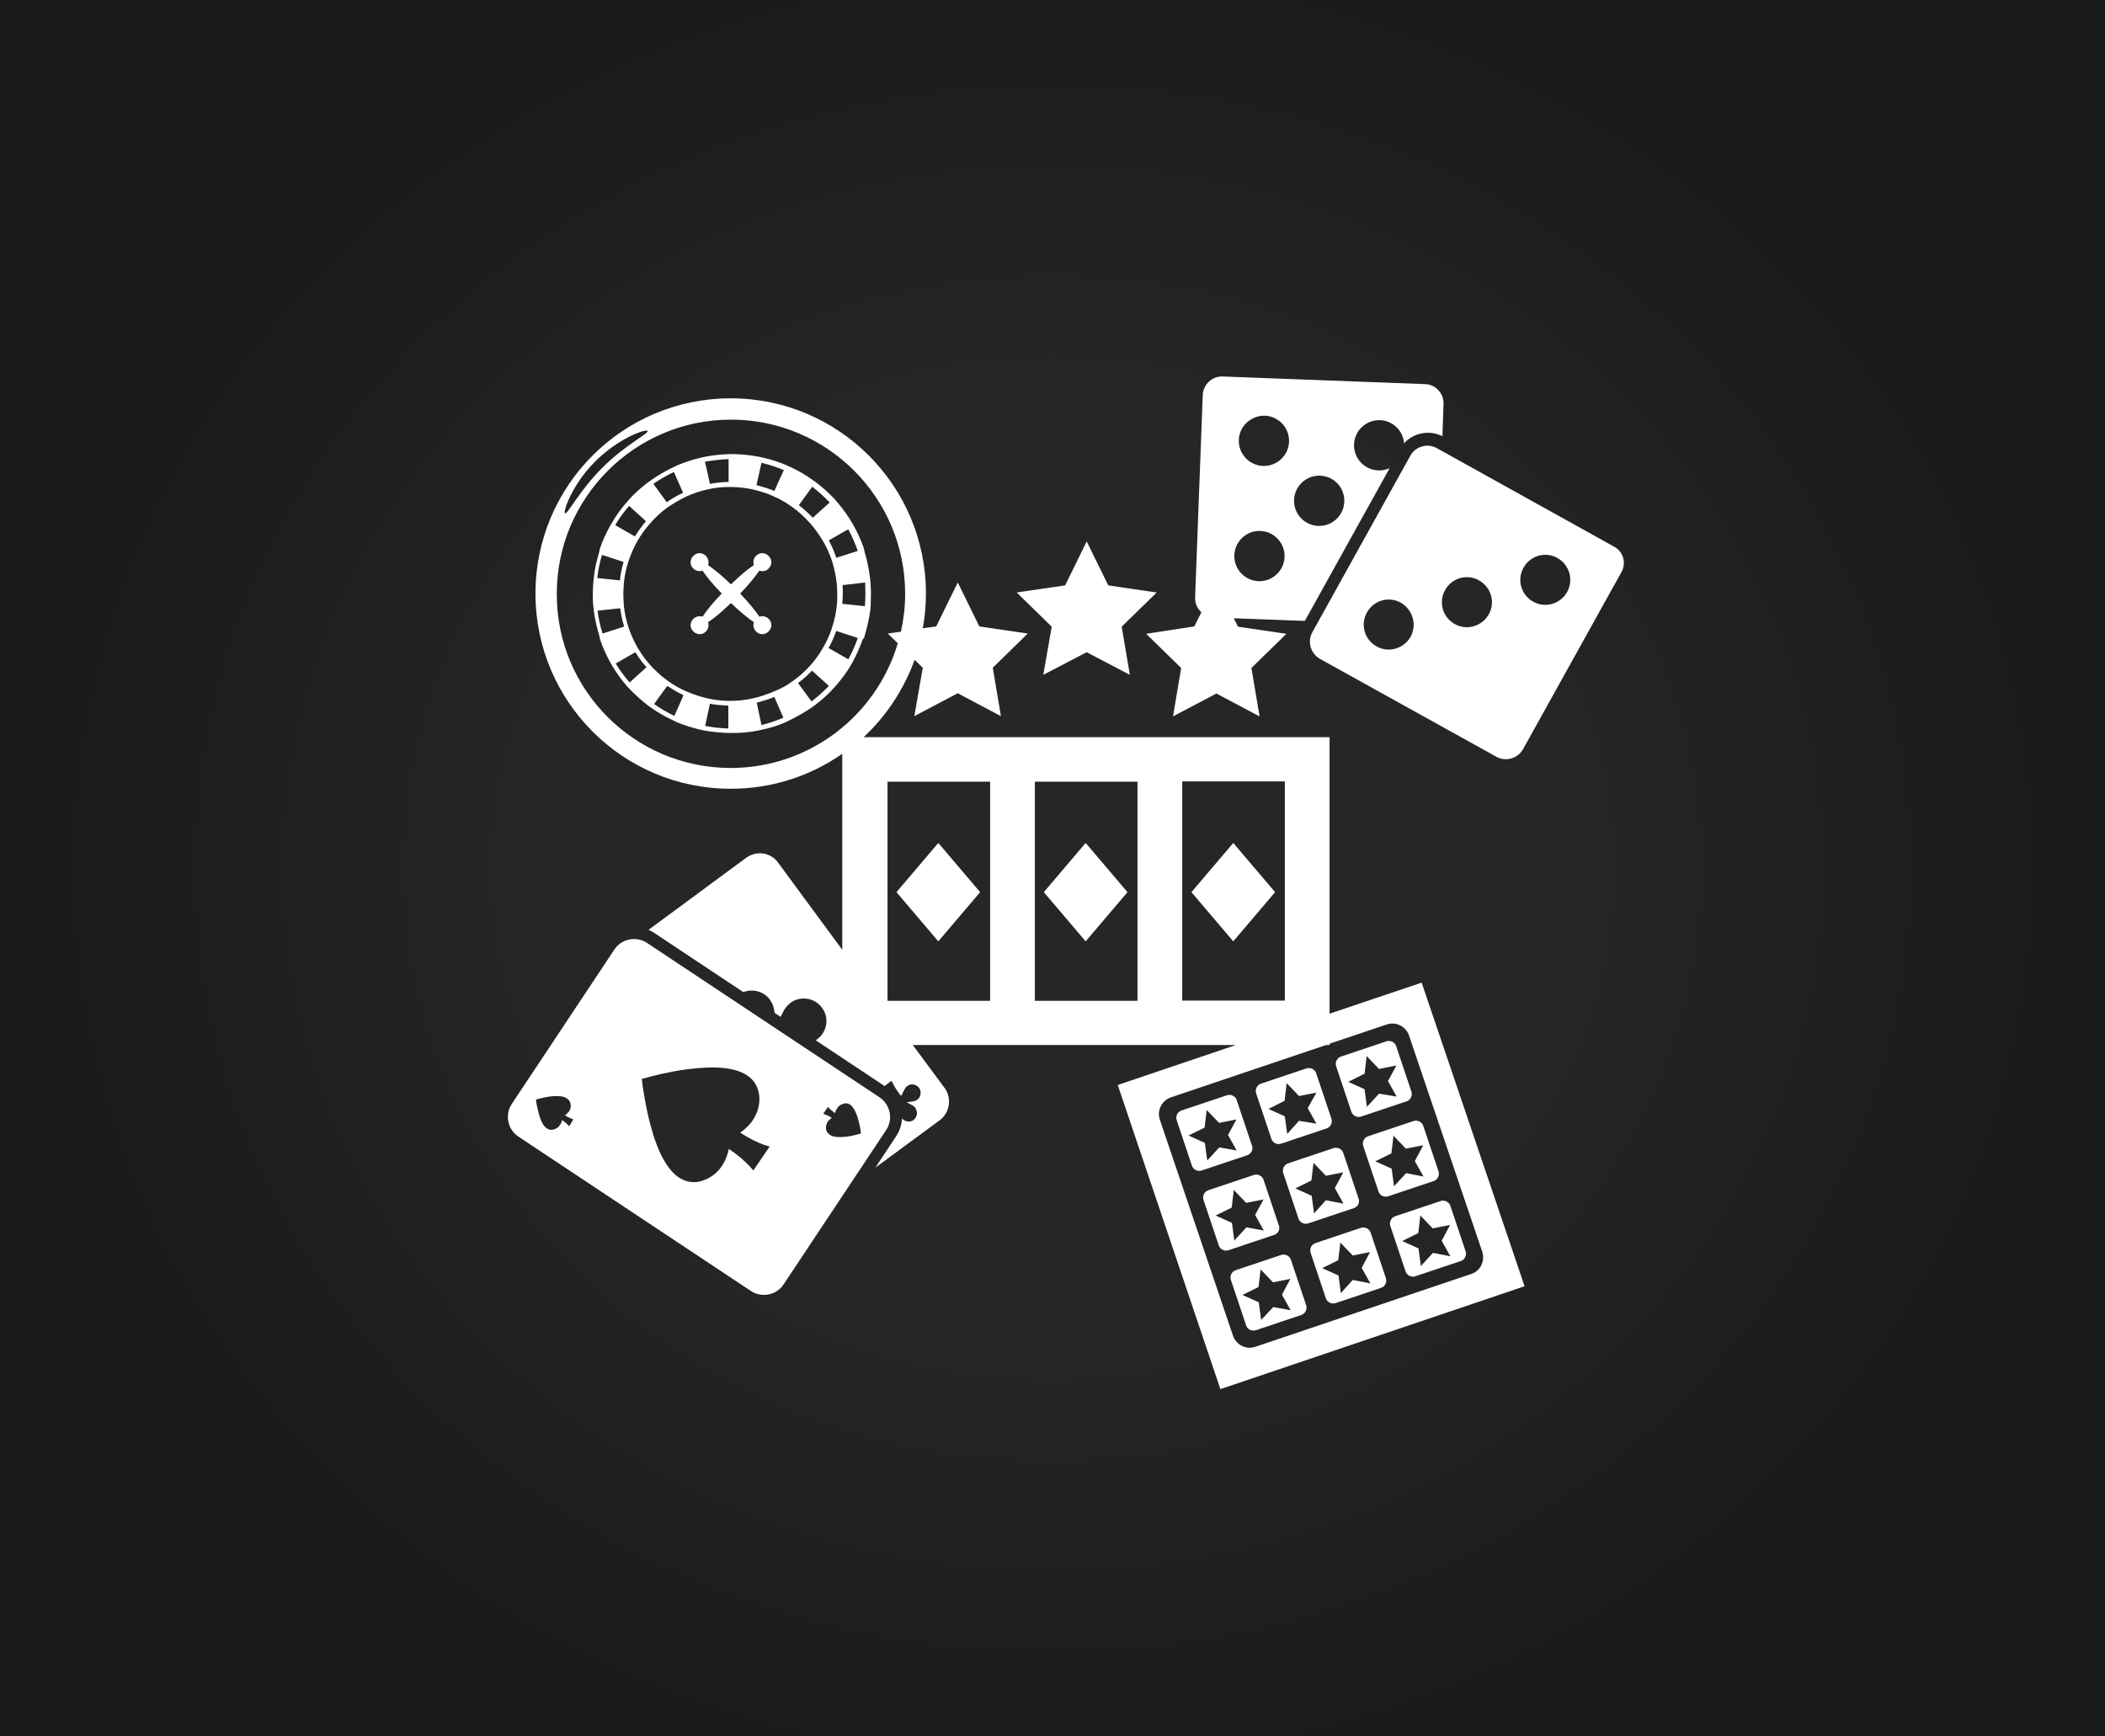 <?xml version="1.0" encoding="utf-8"?>
<!-- Generator: Adobe Illustrator 19.0.0, SVG Export Plug-In . SVG Version: 6.00 Build 0)  -->
<svg version="1.1" id="casinogames" xmlns="http://www.w3.org/2000/svg" xmlns:xlink="http://www.w3.org/1999/xlink" x="0px"
	 y="0px" viewBox="50 171 800 660" style="enable-background:new 50 171 800 660;" xml:space="preserve">
<rect x="50" y="171" width="800" height="660" fill="#808080" stroke="none"/>
<style type="text/css">
	.st0{fill:url(#SVGID_1_);}
	.st1{fill:#FFFFFF;}
</style>
<radialGradient id="SVGID_1_" cx="448.09" cy="480.023" r="395.496" gradientTransform="matrix(0.964 0 0 -0.88 18.086 923.42)" gradientUnits="userSpaceOnUse">
	<stop  offset="0.5" style="stop-color:#262626"/>
	<stop  offset="1" style="stop-color:#1A1A1A"/>
</radialGradient>
<rect x="50" y="171" class="st0" width="800" height="660"/>
<path class="st1" d="M449.7,409.2l-13.3-13l18.4-2.7l8.2-16.7l8.2,16.7l18.4,2.7l-13.3,13l3.1,18.3l-16.4-8.6l-16.5,8.6L449.7,409.2
	z M503.9,409.1l2.7-5.4c-1.6-1.4-2.5-3.5-2.4-5.7l2.9-76.9c0.2-4,3.6-7.2,7.6-7l76.9,2.9c4,0.1,7.2,3.6,7,7.6l-0.4,12.2
	c-5-2.5-11-1.3-14.6,2.7c-0.3-4.7-4.2-8.6-9.1-8.8c-5.2-0.2-9.7,3.9-9.9,9.2c-0.2,5.2,3.9,9.7,9.2,9.9c1.5,0.1,2.9-0.3,4.3-0.8
	l-32.2,58l-27-1l1.6,3.2l18.4,2.7l-13.3,13l3.1,18.4l-16.4-8.7l-16.5,8.7l3.1-18.4l-13.3-13L503.9,409.1z M541.8,361
	c-0.2,5.2,3.9,9.7,9.2,9.9c5.2,0.2,9.7-3.9,9.9-9.2c0.2-5.3-3.9-9.7-9.2-9.9C546.5,351.6,542,355.7,541.8,361z M520.8,338.2
	c-0.2,5.2,3.9,9.7,9.2,9.9c5.2,0.2,9.7-3.9,9.9-9.2c0.2-5.2-3.9-9.7-9.2-9.9C525.4,328.9,521,333,520.8,338.2z M519.1,382
	c-0.2,5.2,3.9,9.7,9.2,9.9c5.2,0.2,9.7-3.9,9.9-9.2c0.2-5.2-3.9-9.7-9.2-9.9C523.8,372.6,519.3,376.7,519.1,382z M502.8,510.1
	l15.9,18.7l15.9-18.7l-15.9-18.7L502.8,510.1z M478.5,510.1l-15.9-18.7l-15.9,18.7l15.9,18.7L478.5,510.1z M422.5,510.1l-15.9-18.7
	l-15.9,18.7l15.9,18.7L422.5,510.1z M386.8,600.5l-39,58.7c-2.7,4.1-8.3,5.2-12.4,2.5L247,603c-4.1-2.7-5.2-8.3-2.5-12.4l39-58.7
	c2.7-4.1,8.3-5.2,12.4-2.5l88.4,58.7C388.4,590.9,389.5,596.4,386.8,600.5z M267.9,596.5l-0.4-0.2c-0.9-0.3-1.9-0.8-2.8-1.4
	c0.6-0.4,1.1-0.9,1.5-1.4c0.5-0.8,0.8-1.6,0.7-2.5c-0.1-1-0.5-1.8-1.3-2.4c-1.3-1-3.5-1.2-6.8-0.8c-2.2,0.3-4.2,0.9-4.2,0.9
	l-0.9,0.2l0.1,0.9c0,0.1,0.3,2.1,0.9,4.2c0.8,3.2,1.9,5.2,3.3,6c0.9,0.5,1.8,0.6,2.7,0.2c0.9-0.3,1.6-0.8,2.1-1.6
	c0.4-0.5,0.7-1.2,0.8-1.9c1,0.7,1.7,1.3,2.4,2l0.3,0.4L267.9,596.5z M342.5,606.8l-1.6-0.5c-3.1-1-6.2-2.6-9.6-4.8
	c2-1.4,3.7-3,4.9-4.9c1.7-2.6,2.5-5.4,2.4-8.5c-0.2-3.3-1.6-6.2-4.3-8.1c-4.4-3.2-12.1-4-23-2.6c-7.5,1-14.1,2.8-14.4,2.9l-3,0.8
	l0.4,3.1c0.1,0.3,0.9,6.9,2.9,14.4c2.8,10.6,6.6,17.4,11.2,20.2c2.8,1.7,5.9,2,9.1,0.8c2.9-1.1,5.2-2.9,6.9-5.5
	c1.2-1.8,2.1-4,2.6-6.4c3.3,2.2,6,4.5,8.2,6.9l1.1,1.3L342.5,606.8z M377.2,601.8l-0.1-0.9c0-0.1-0.3-2.1-0.9-4.2
	c-0.8-3.1-2-5.1-3.2-5.9c-0.9-0.5-1.8-0.6-2.7-0.2c-0.9,0.3-1.6,0.8-2.1,1.6c-0.4,0.5-0.7,1.2-0.8,1.9c-1-0.7-1.8-1.3-2.4-2
	l-0.3-0.4l-1.8,2.6l0.4,0.2c0.9,0.3,1.9,0.8,2.8,1.4c-0.6,0.4-1.1,0.9-1.5,1.4c-0.5,0.8-0.7,1.6-0.7,2.5c0,0.9,0.5,1.8,1.3,2.4
	c1.3,1,3.5,1.2,6.8,0.8c2.2-0.3,4.2-0.9,4.2-0.9L377.2,601.8z M666.2,388.5l-37.4,67.3c-2,3.5-6.5,4.8-10,2.9l-67.2-37.3
	c-3.5-2-4.8-6.5-2.9-10l37.3-67.2c2-3.6,6.5-4.8,10-2.9l67.3,37.4C666.9,380.5,668.2,385,666.2,388.5z M582.4,400.1
	c-4.6-2.6-10.4-0.9-12.9,3.7c-2.6,4.6-0.9,10.4,3.7,12.9c4.6,2.6,10.4,0.8,12.9-3.7C588.6,408.4,586.9,402.7,582.4,400.1z
	 M612.1,391.6c-4.6-2.6-10.4-0.9-12.9,3.7c-2.6,4.6-0.9,10.4,3.7,12.9c4.6,2.6,10.4,0.8,12.9-3.7
	C618.4,399.9,616.7,394.2,612.1,391.6z M641.9,383.1c-4.6-2.6-10.4-0.9-12.9,3.7c-2.6,4.6-0.9,10.4,3.7,12.9
	c4.6,2.6,10.4,0.8,12.9-3.7C648.1,391.4,646.5,385.7,641.9,383.1z M564.5,630.2l-17.3,5.8c-1.5,0.5-3.2-0.3-3.7-1.8l-5.8-17.3
	c-0.5-1.5,0.3-3.2,1.8-3.7l17.3-5.8c1.5-0.5,3.2,0.3,3.7,1.8l5.8,17.3C566.9,628,566.1,629.7,564.5,630.2z M560.6,628.5l-3.3-5.9
	l3.2-6l-6.6,1.3l-4.7-4.9l-0.8,6.7l-6.1,3l6.2,2.8l0.9,6.7l4.5-5L560.6,628.5z M576.7,656.8c0.5,1.5-0.3,3.2-1.8,3.7l-17.3,5.8
	c-1.5,0.5-3.2-0.3-3.7-1.8l-5.8-17.3c-0.5-1.5,0.3-3.2,1.8-3.7l17.3-5.8c1.5-0.5,3.2,0.3,3.7,1.8L576.7,656.8z M570.8,658.8
	l-3.3-5.9l3.2-6l-6.6,1.3l-4.7-4.9l-0.8,6.7l-6.1,3l6.2,2.8l0.9,6.7l4.5-5L570.8,658.8z M594.9,619.9l-17.3,5.8
	c-1.5,0.5-3.2-0.3-3.7-1.8l-5.8-17.3c-0.5-1.5,0.3-3.2,1.8-3.7l17.3-5.8c1.5-0.5,3.2,0.3,3.7,1.8l5.8,17.3
	C597.2,617.7,596.4,619.4,594.9,619.9z M591,618.2l-3.3-5.9l3.2-6l-6.6,1.3l-4.7-4.9l-0.8,6.7l-6.1,3l6.2,2.8l0.9,6.7l4.6-5
	L591,618.2z M607,646.6c0.5,1.5-0.3,3.2-1.8,3.7l-17.3,5.8c-1.5,0.5-3.2-0.3-3.7-1.8l-5.8-17.3c-0.5-1.5,0.3-3.2,1.8-3.7l17.3-5.8
	c1.5-0.5,3.2,0.3,3.7,1.8L607,646.6z M601.2,648.5l-3.3-5.9l3.2-6l-6.6,1.3l-4.7-4.9l-0.8,6.7l-6.1,3l6.2,2.8l0.9,6.7l4.6-5
	L601.2,648.5z M546.4,667.1c0.5,1.5-0.3,3.2-1.8,3.7l-17.3,5.8c-1.5,0.5-3.2-0.3-3.7-1.8l-5.8-17.3c-0.5-1.5,0.3-3.2,1.8-3.7
	l17.3-5.8c1.5-0.5,3.2,0.3,3.7,1.8L546.4,667.1z M540.5,669l-3.3-5.9l3.2-6l-6.6,1.3l-4.7-4.9l-0.8,6.7l-6.1,3l6.2,2.8l0.9,6.7
	l4.6-4.9L540.5,669z M524,610.1l-17.3,5.8c-1.5,0.5-3.2-0.3-3.7-1.8l-5.8-17.3c-0.5-1.5,0.3-3.2,1.8-3.7l17.3-5.8
	c1.5-0.5,3.2,0.3,3.7,1.8l5.8,17.3C526.4,607.9,525.5,609.6,524,610.1z M520,608.3l-3.3-5.9l3.2-5.9l-6.6,1.3l-4.7-4.9l-0.8,6.7
	l-6.1,3l6.2,2.8l0.9,6.7l4.6-5L520,608.3z M557.8,576.3c-0.5-1.5,0.3-3.2,1.8-3.7l17.3-5.8c1.5-0.5,3.2,0.3,3.7,1.8l5.8,17.3
	c0.5,1.5-0.3,3.2-1.8,3.7l-17.3,5.8c-1.5,0.5-3.2-0.3-3.7-1.8L557.8,576.3z M562.4,582.2l6.2,2.8l0.9,6.7l4.6-5l6.7,1.1l-3.3-5.9
	l3.2-5.9l-6.6,1.3l-4.7-4.9l-0.8,6.7L562.4,582.2z M527.4,586.6c-0.5-1.5,0.3-3.2,1.8-3.7l17.3-5.8c1.5-0.5,3.2,0.3,3.7,1.8
	l5.8,17.3c0.5,1.5-0.3,3.2-1.8,3.7l-17.3,5.8c-1.5,0.5-3.2-0.3-3.7-1.8L527.4,586.6z M532.1,592.5l6.2,2.8l0.9,6.7l4.5-5l6.6,1.1
	l-3.3-5.9l3.3-5.9l-6.6,1.3l-4.7-4.9l-0.8,6.7L532.1,592.5z M626.2,650.4l3.2,9.5L513.8,699l-3.2-9.5l-35.8-106.1l44.9-15.2h-20.1
	h-17h-39h-17h-29.7l12,16.2c3,4,2.1,9.6-1.9,12.5l-24.3,17.9l7.8-11.8c1.4-2.1,2.2-4.5,2.3-6.9c1.1,1.3,3,1.6,4.4,0.6l0,0
	c1.4-1.1,1.7-3,0.7-4.5c-0.1-0.3-0.4-0.6-0.7-0.8c-0.3-0.2-0.9-0.5-1.4-0.8c-0.4-0.2-0.8-0.4-1.2-0.6c0.4-0.1,0.9-0.2,1.3-0.2
	c0.7-0.1,1.3-0.2,1.7-0.3c0.4-0.1,0.7-0.3,1-0.5l0,0c1.4-1,1.7-3.1,0.7-4.5c-1.1-1.4-3.1-1.8-4.5-0.7l0,0c-0.3,0.2-0.5,0.4-0.7,0.7
	c-0.2,0.3-0.5,0.9-0.8,1.4c-0.2,0.6-0.5,1.2-0.8,1.5c-0.1,0-0.2,0-0.2,0c-1.4-1.8-2.5-3.6-3.3-5.2l-0.2-0.4l-2.6,2l-26.2-17.4
	c0.2-0.1,0.4-0.2,0.6-0.4l0.1-0.1c3.8-2.9,4.5-8.3,1.6-12c-2.8-3.7-8.2-4.5-11.9-1.7l-0.1,0.1c-0.8,0.6-1.4,1.3-1.9,2
	c-0.5,0.7-1.1,1.9-1.7,3.2l-2.3-1.5c-0.2-1-0.3-1.9-0.5-2.4c-0.2-0.9-0.7-1.7-1.2-2.5c-2.3-3.3-6.6-4.4-10.2-3l-34-22.6
	c-0.6-0.4-1.3-0.7-2-1.1l37-27.3c4-3,9.6-2.1,12.3,1.9l24.3,33v-74.5c-12,8.4-26.6,13.3-42.4,13.3c-41,0-74.2-33.2-74.2-74.2
	s33.2-74.2,74.2-74.2s74.2,33.2,74.2,74.2c0,4.5-0.4,8.9-1.2,13.2l5.1-0.7l8.2-16.7l8.2,16.7l18.4,2.7l-13.3,13l3.1,18.4l-16.4-8.7
	l-16.5,8.7l3.2-18.4l-3.1-3c-4.1,11.3-10.8,21.4-19.4,29.4h48.3h17h39h17h55.8v105.1l35-11.8L626.2,650.4z M264.7,366.1
	c0.8,0.8,5.6-8.8,14.3-17.4c8.7-8.7,17.9-13.1,17.1-13.9c-0.8-0.9-11.4,3-20,11.7C267.5,355.1,264,365.3,264.7,366.1z M327.7,462.9
	c30,0,55.4-20,63.5-47.4l-3.8-3.7l5-0.7c1-4.6,1.6-9.4,1.6-14.4c0-36.6-29.7-66.2-66.2-66.2s-66.2,29.7-66.2,66.2
	C261.5,433.3,291.2,462.9,327.7,462.9z M426.3,468.1h-39v83.3h39V468.1z M482.3,468.1h-39v83.3h39V468.1z M538.3,551.3v-83.3h-39
	v83.3H538.3z M613.3,646.7l-27.8-82.1c-1.2-3.5-5-5.4-8.5-4.2l-21.7,7.3v0.5H554l-59,19.9c-3.5,1.2-5.4,5-4.2,8.5l27.8,82.1
	c1.2,3.5,5,5.4,8.5,4.2l82.1-27.7C612.6,654.1,614.5,650.3,613.3,646.7z M534.2,640.4l-17.3,5.8c-1.5,0.5-3.2-0.3-3.7-1.8l-5.8-17.3
	c-0.5-1.5,0.3-3.2,1.8-3.7l17.3-5.8c1.5-0.5,3.2,0.3,3.7,1.8l5.8,17.3C536.6,638.2,535.8,639.9,534.2,640.4z M530.3,638.7l-3.3-5.9
	l3.2-5.9l-6.6,1.3l-4.7-4.9l-0.8,6.7l-6.1,3l6.2,2.8l0.9,6.7l4.6-5L530.3,638.7z M342.1,387.1c1.4-1.4,1.4-3.5,0-4.8
	c-1.4-1.4-3.5-1.4-4.8,0c-0.9,0.9-1.2,2.3-0.8,3.5c-2.3,1.5-5.4,4.1-8.7,7.3c-3.3-3.2-6.5-5.8-8.7-7.3c0.4-1.2,0.1-2.5-0.8-3.5
	c-1.4-1.4-3.5-1.4-4.8,0c-1.4,1.4-1.4,3.5,0,4.8c0.9,0.9,2.3,1.2,3.5,0.8c1.5,2.3,4.1,5.4,7.3,8.7c-3.2,3.3-5.8,6.5-7.3,8.8
	c-1.2-0.4-2.5-0.1-3.5,0.8c-1.4,1.4-1.4,3.5,0,4.8c1.4,1.4,3.5,1.4,4.8,0c0.9-0.9,1.2-2.3,0.8-3.5c2.3-1.5,5.4-4.1,8.7-7.3
	c3.3,3.2,6.5,5.8,8.7,7.3c-0.4,1.2-0.1,2.5,0.8,3.5c1.4,1.4,3.5,1.4,4.8,0c1.4-1.4,1.4-3.5,0-4.8c-0.9-0.9-2.3-1.2-3.5-0.8
	c-1.5-2.3-4.1-5.4-7.3-8.8c3.2-3.3,5.8-6.5,7.3-8.7C339.9,388.3,341.2,388.1,342.1,387.1z M377.8,414.2c-1.1,3-2.3,5.8-3.8,8.5
	l-0.4,0.7l-0.4,0.7c-1.6,2.7-3.5,5.2-5.5,7.5l-0.6,0.7l-0.6,0.6c-2,2.3-4.4,4.3-6.9,6.2l-0.7,0.5l-0.7,0.5c-2.5,1.7-5.3,3.3-8,4.6
	l-0.8,0.4l-0.8,0.4c-2.8,1.2-5.8,2.2-8.8,2.8l-0.9,0.2l-0.9,0.2c-3,0.6-6.1,0.9-9.2,0.9h-0.9h-0.9c-3.1-0.1-6.2-0.4-9.2-0.9
	l-0.9-0.2l-0.9-0.2c-3-0.7-5.9-1.6-8.8-2.8l-0.8-0.4l-0.8-0.4c-2.8-1.3-5.4-2.8-8-4.6l-0.7-0.5l-0.7-0.5c-2.4-1.9-4.8-4-6.9-6.2
	l-0.6-0.6l-0.6-0.7c-2-2.3-3.8-4.8-5.4-7.5l-0.4-0.7l-0.4-0.7c-1.5-2.7-2.8-5.6-3.8-8.5l-0.2-0.9l-0.2-0.9c-0.9-3-1.6-6-2-9.1
	l-0.1-0.9l-0.1-0.9c-0.2-1.6-0.2-3.3-0.2-4.9c0-1.4,0.1-2.9,0.2-4.4l0.1-0.9l0.1-0.9c0.3-3.1,1-6.1,1.9-9.1l0.2-0.9l0.2-0.9
	c1-3,2.3-5.8,3.8-8.5l0.5-0.8l0.4-0.7c1.5-2.7,3.4-5.2,5.4-7.5l0.6-0.7l0.6-0.7c2.1-2.3,4.5-4.4,6.9-6.2l0.7-0.5l0.7-0.5
	c2.6-1.8,5.3-3.4,8.1-4.7l0.8-0.4l0.8-0.4c2.9-1.2,5.9-2.2,8.9-2.9l0.9-0.2l0.9-0.2c3-0.6,6.2-0.9,9.3-1h0.9h0.9
	c3.1,0.1,6.2,0.4,9.3,1l0.9,0.2l0.9,0.2c3.1,0.7,6.1,1.7,8.9,2.9l0.8,0.4l0.9,0.4c2.8,1.3,5.5,2.9,8,4.7l0.7,0.5l0.7,0.5
	c2.5,1.9,4.8,4,6.9,6.2l0.6,0.7l0.6,0.7c2,2.3,3.8,4.9,5.4,7.5l0.4,0.7l0.4,0.7c1.5,2.7,2.8,5.6,3.8,8.5l0.2,0.9l0.2,0.9
	c0.9,3,1.5,6,1.9,9.1l0.1,0.9l0.1,0.9c0.1,1.5,0.2,2.9,0.2,4.4c0,1.6-0.1,3.3-0.1,4.9l-0.1,0.9l-0.1,0.9c-0.4,3.1-1.1,6.1-2,9.1
	l-0.2,0.9L377.8,414.2z M375.5,392.8l-5.3,0.6c0.1,1.1,0.1,2.2,0.1,3.3c0,1.3-0.1,2.5-0.2,3.8l8.6,0.9c0.1-1.5,0.2-3.2,0.2-4.7
	c0-1.4-0.1-2.8-0.1-4.3L375.5,392.8z M365,376.4c1.1,2.1,2.1,4.3,2.8,6.6l2.3-0.7l5.9-1.9c-1-2.8-2.2-5.6-3.6-8.2l-2,1.1L365,376.4z
	 M353.6,363c1.9,1.5,3.7,3.1,5.3,4.8l1.1-1l5.3-4.8c-2-2.2-4.3-4.2-6.6-6L353.6,363z M337.5,355.4c2.3,0.6,4.6,1.3,6.8,2.2l1.7-3.8
	l1.9-4.1c-2.8-1.2-5.6-2.1-8.5-2.8L337.5,355.4z M317.9,346.5l0.6,2.5l1.3,5.9c2.3-0.4,4.7-0.7,7.1-0.7v-8.7
	C323.8,345.6,320.9,346,317.9,346.5z M298.3,354.9l5.1,7c2-1.4,4-2.6,6.2-3.6l-2.6-5.9l-0.9-2C303.4,351.7,300.8,353.2,298.3,354.9z
	 M283.8,370.6l7.5,4.3c1.2-2,2.7-4,4.2-5.8l-6.4-5.8C287.1,365.6,285.3,368,283.8,370.6z M277,390.7l6.7,0.7l1.9,0.2
	c0.2-2.3,0.7-4.7,1.4-7l-8.2-2.7C277.9,384.8,277.3,387.7,277,390.7z M287.1,409.2l0.1-0.1c-0.7-2.2-1.2-4.6-1.5-6.9l-8.6,0.9
	c0.4,3,1,5.9,1.9,8.7L287.1,409.2z M295.7,424.6c-1.5-1.7-3-3.6-4.2-5.7l-7.5,4.3c1.5,2.5,3.3,4.9,5.3,7.2L295.7,424.6z
	 M309.7,435.2c-2.1-1-4.1-2.2-6.1-3.5l-3,4.1l-2,2.8c2.4,1.7,5,3.2,7.7,4.5l3.1-7L309.7,435.2z M326.8,439.2c-2.3-0.1-4.7-0.3-7-0.7
	l-1.5,7l-0.3,1.4c2.9,0.6,5.9,0.9,8.8,1V439.2z M347.7,443.8l-2.2-5.1l-1.2-2.8c-2.2,0.9-4.5,1.6-6.7,2.2l1.8,8.5
	C342.1,445.9,344.9,445,347.7,443.8z M351.5,429.7c2.3-1.6,4.4-3.5,6.3-5.6c1.9-2.1,3.6-4.4,4.9-6.8c1.5-2.4,2.7-5.1,3.5-7.7
	c0.9-2.7,1.5-5.4,1.8-8.3c0.2-1.5,0.2-3,0.2-4.5c0-1.4-0.1-2.7-0.2-4c-0.3-2.8-0.9-5.6-1.7-8.3c-0.9-2.7-2-5.3-3.5-7.8
	s-3.1-4.8-5-6.9c-1.9-2.1-4-4.1-6.3-5.8c-2.3-1.7-4.8-3.2-7.4-4.3c-2.5-1.2-5.3-2-8.1-2.7c-2.8-0.6-5.7-0.9-8.5-0.9
	c-2.9,0-5.8,0.2-8.5,0.9c-2.8,0.6-5.5,1.5-8.1,2.7c-2.5,1.2-5.1,2.7-7.4,4.3c-2.3,1.7-4.4,3.6-6.3,5.8c-1.9,2.1-3.6,4.5-5,6.9
	c-1.4,2.5-2.5,5.1-3.4,7.8c-0.9,2.7-1.5,5.5-1.7,8.3c-0.1,1.4-0.2,2.7-0.2,4c0,1.5,0.1,3,0.2,4.5c0.3,2.8,0.9,5.6,1.8,8.3
	c0.9,2.7,2.1,5.3,3.5,7.7c1.4,2.4,3.1,4.7,5,6.8c1.9,2,4,4,6.3,5.6c2.3,1.7,4.8,3.1,7.4,4.2c2.6,1.1,5.3,2,8,2.6
	c2.7,0.6,5.6,0.9,8.4,0.9c2.8,0,5.6-0.3,8.4-0.9c2.7-0.6,5.4-1.5,8-2.6C346.8,432.8,349.3,431.4,351.5,429.7z M365,431.7l-6.4-5.8
	c-1.6,1.7-3.4,3.3-5.3,4.7l1,1.4l4.1,5.6C360.8,435.8,363,433.8,365,431.7z M376,413.5l-8.2-2.7c-0.8,2.3-1.7,4.4-2.9,6.5l7.5,4.3
	C373.8,419.1,375,416.3,376,413.5z"/>
</svg>
